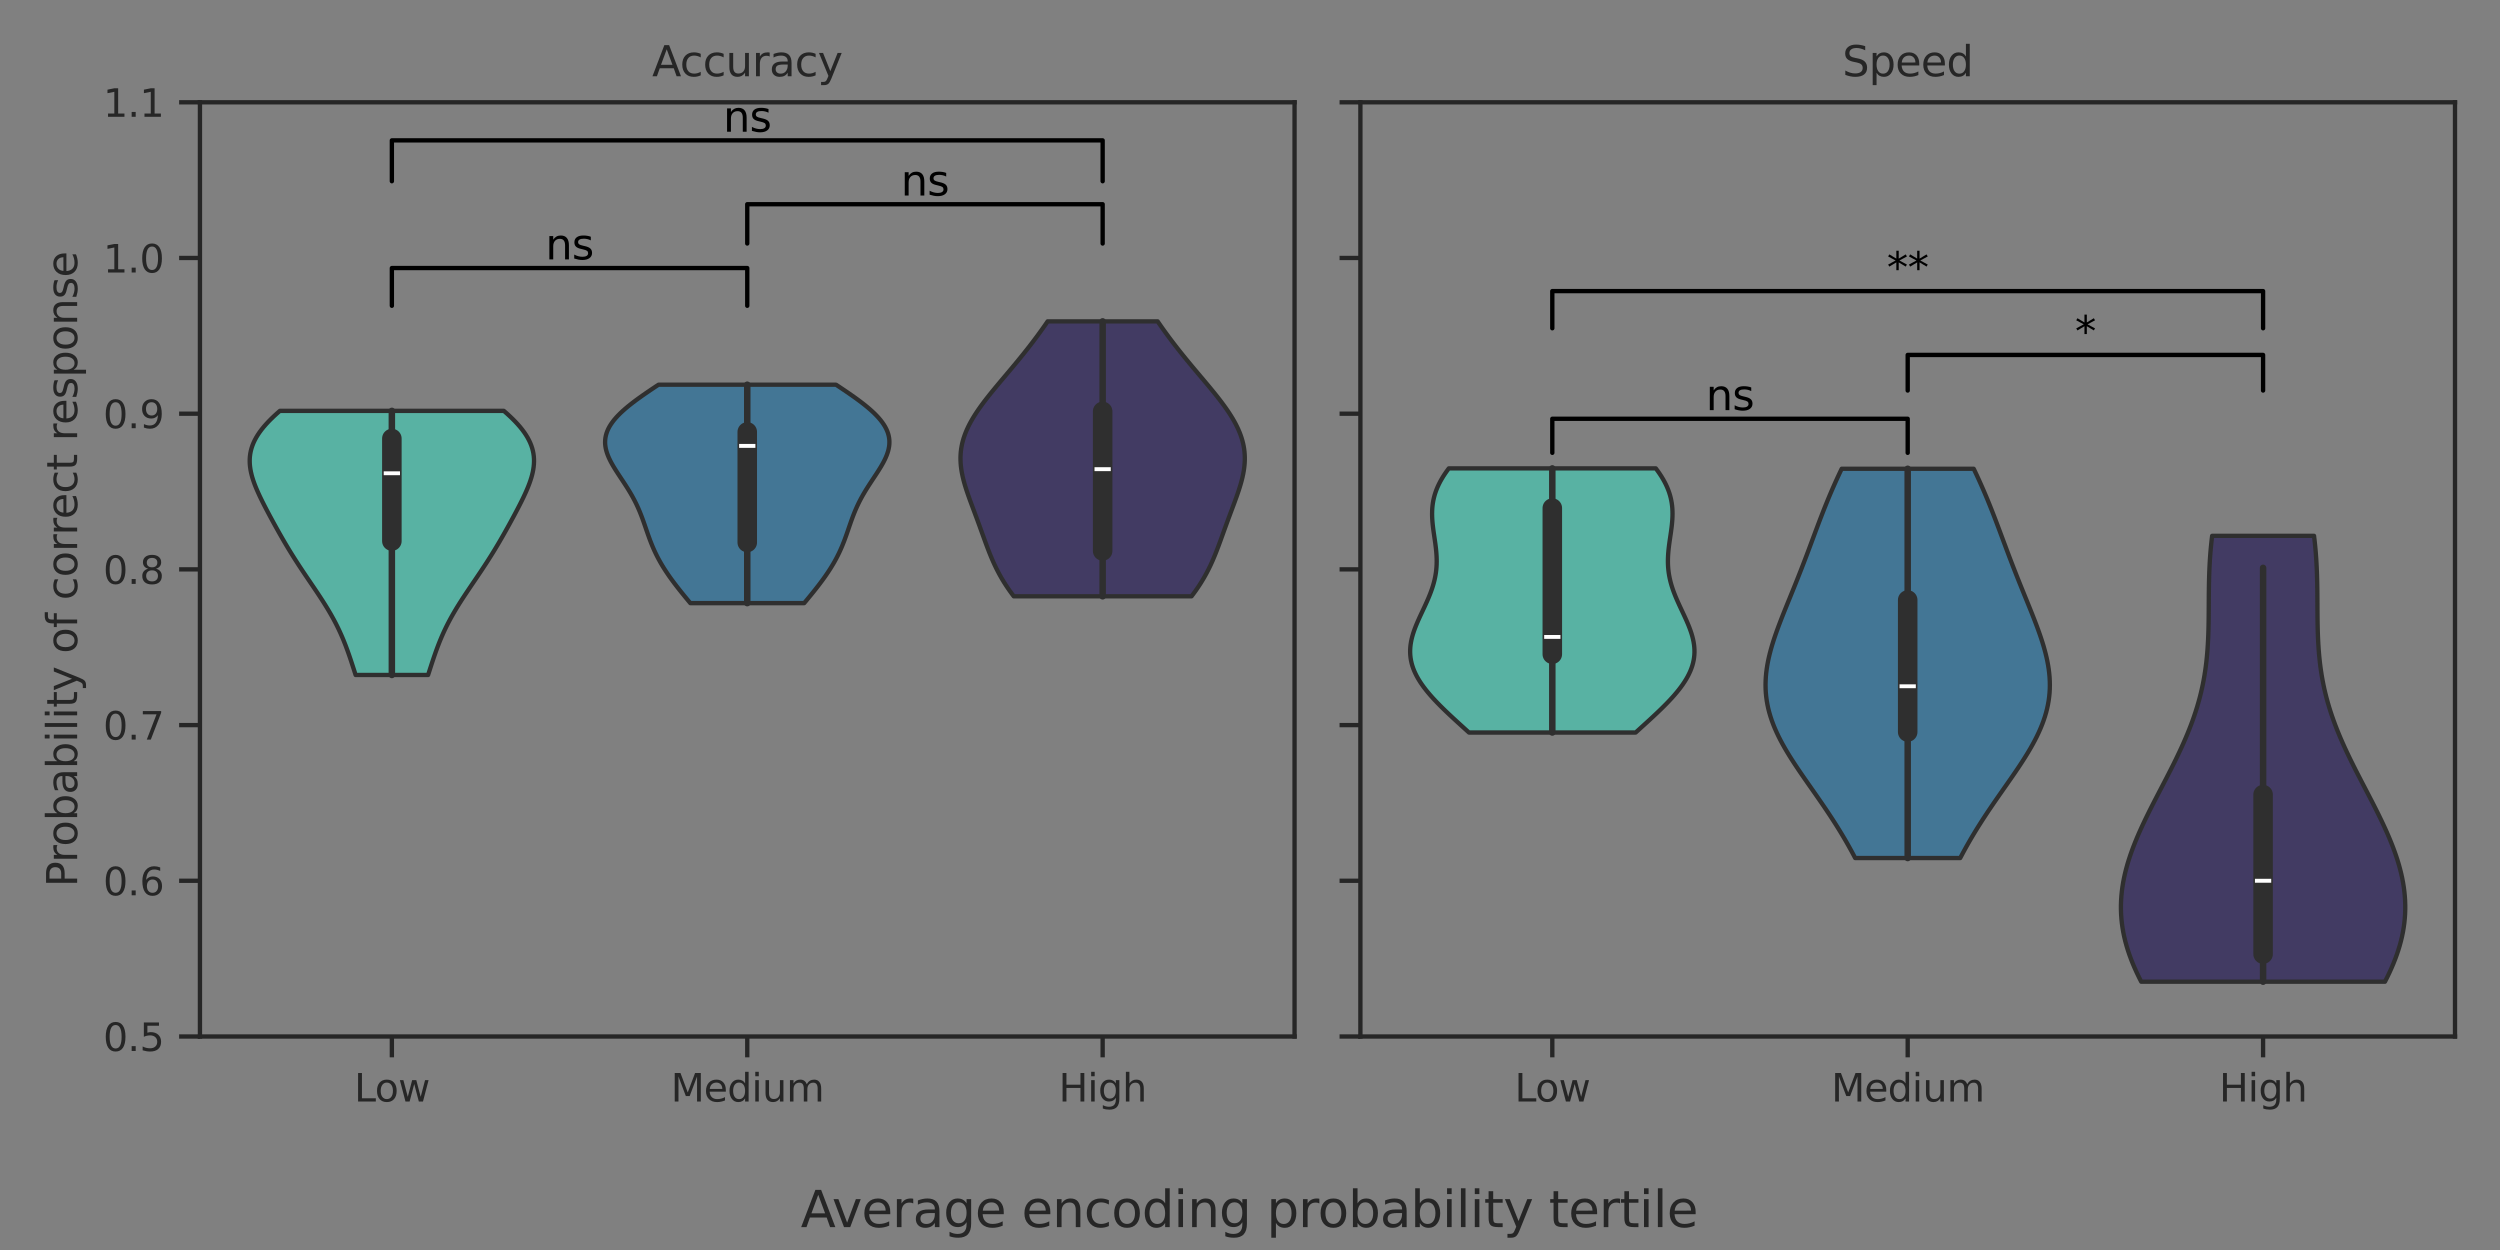 <?xml version="1.0" encoding="utf-8" standalone="no"?>
<!DOCTYPE svg PUBLIC "-//W3C//DTD SVG 1.1//EN"
  "http://www.w3.org/Graphics/SVG/1.1/DTD/svg11.dtd">
<svg xmlns:xlink="http://www.w3.org/1999/xlink" width="576pt" height="288pt" viewBox="0 0 576 288" xmlns="http://www.w3.org/2000/svg" version="1.1">
 <rect x="0" y="0" width="576" height="288" fill="#808080" stroke="none"/>
 <defs>
  <style type="text/css">*{stroke-linejoin: round; stroke-linecap: butt}</style>
 </defs>
 <g id="figure_1">
  <g id="patch_1">
   <path d="M 0 288 
L 576 288 
L 576 0 
L 0 0 
L 0 288 
z
" style="fill: none"/>
  </g>
  <g id="axes_1">
   <g id="patch_2">
    <path d="M 46.068 238.804 
L 298.266 238.804 
L 298.266 23.568 
L 46.068 23.568 
L 46.068 238.804 
z
" style="fill: none"/>
   </g>
   <g id="matplotlib.axis_1">
    <g id="xtick_1">
     <g id="line2d_1">
      <defs>
       <path id="medde694d29" d="M 0 0 
L 0 4.8 
" style="stroke: #262626"/>
      </defs>
      <g>
       <use xlink:href="#medde694d29" x="90.285" y="238.804" style="fill: #262626; stroke: #262626"/>
      </g>
     </g>
     <g id="text_1">
      <!-- Low -->
      <g style="fill: #262626" transform="translate(81.619 253.791) scale(0.088 -0.088)">
       <defs>
        <path id="DejaVuSans-4c" d="M 628 4666 
L 1259 4666 
L 1259 531 
L 3531 531 
L 3531 0 
L 628 0 
L 628 4666 
z
" transform="scale(0.016)"/>
        <path id="DejaVuSans-6f" d="M 1959 3097 
Q 1497 3097 1228 2736 
Q 959 2375 959 1747 
Q 959 1119 1226 758 
Q 1494 397 1959 397 
Q 2419 397 2687 759 
Q 2956 1122 2956 1747 
Q 2956 2369 2687 2733 
Q 2419 3097 1959 3097 
z
M 1959 3584 
Q 2709 3584 3137 3096 
Q 3566 2609 3566 1747 
Q 3566 888 3137 398 
Q 2709 -91 1959 -91 
Q 1206 -91 779 398 
Q 353 888 353 1747 
Q 353 2609 779 3096 
Q 1206 3584 1959 3584 
z
" transform="scale(0.016)"/>
        <path id="DejaVuSans-77" d="M 269 3500 
L 844 3500 
L 1563 769 
L 2278 3500 
L 2956 3500 
L 3675 769 
L 4391 3500 
L 4966 3500 
L 4050 0 
L 3372 0 
L 2619 2869 
L 1863 0 
L 1184 0 
L 269 3500 
z
" transform="scale(0.016)"/>
       </defs>
       <use xlink:href="#DejaVuSans-4c"/>
       <use xlink:href="#DejaVuSans-6f" x="53.963"/>
       <use xlink:href="#DejaVuSans-77" x="115.145"/>
      </g>
     </g>
    </g>
    <g id="xtick_2">
     <g id="line2d_2">
      <g>
       <use xlink:href="#medde694d29" x="172.167" y="238.804" style="fill: #262626; stroke: #262626"/>
      </g>
     </g>
     <g id="text_2">
      <!-- Medium -->
      <g style="fill: #262626" transform="translate(154.573 253.791) scale(0.088 -0.088)">
       <defs>
        <path id="DejaVuSans-4d" d="M 628 4666 
L 1569 4666 
L 2759 1491 
L 3956 4666 
L 4897 4666 
L 4897 0 
L 4281 0 
L 4281 4097 
L 3078 897 
L 2444 897 
L 1241 4097 
L 1241 0 
L 628 0 
L 628 4666 
z
" transform="scale(0.016)"/>
        <path id="DejaVuSans-65" d="M 3597 1894 
L 3597 1613 
L 953 1613 
Q 991 1019 1311 708 
Q 1631 397 2203 397 
Q 2534 397 2845 478 
Q 3156 559 3463 722 
L 3463 178 
Q 3153 47 2828 -22 
Q 2503 -91 2169 -91 
Q 1331 -91 842 396 
Q 353 884 353 1716 
Q 353 2575 817 3079 
Q 1281 3584 2069 3584 
Q 2775 3584 3186 3129 
Q 3597 2675 3597 1894 
z
M 3022 2063 
Q 3016 2534 2758 2815 
Q 2500 3097 2075 3097 
Q 1594 3097 1305 2825 
Q 1016 2553 972 2059 
L 3022 2063 
z
" transform="scale(0.016)"/>
        <path id="DejaVuSans-64" d="M 2906 2969 
L 2906 4863 
L 3481 4863 
L 3481 0 
L 2906 0 
L 2906 525 
Q 2725 213 2448 61 
Q 2172 -91 1784 -91 
Q 1150 -91 751 415 
Q 353 922 353 1747 
Q 353 2572 751 3078 
Q 1150 3584 1784 3584 
Q 2172 3584 2448 3432 
Q 2725 3281 2906 2969 
z
M 947 1747 
Q 947 1113 1208 752 
Q 1469 391 1925 391 
Q 2381 391 2643 752 
Q 2906 1113 2906 1747 
Q 2906 2381 2643 2742 
Q 2381 3103 1925 3103 
Q 1469 3103 1208 2742 
Q 947 2381 947 1747 
z
" transform="scale(0.016)"/>
        <path id="DejaVuSans-69" d="M 603 3500 
L 1178 3500 
L 1178 0 
L 603 0 
L 603 3500 
z
M 603 4863 
L 1178 4863 
L 1178 4134 
L 603 4134 
L 603 4863 
z
" transform="scale(0.016)"/>
        <path id="DejaVuSans-75" d="M 544 1381 
L 544 3500 
L 1119 3500 
L 1119 1403 
Q 1119 906 1312 657 
Q 1506 409 1894 409 
Q 2359 409 2629 706 
Q 2900 1003 2900 1516 
L 2900 3500 
L 3475 3500 
L 3475 0 
L 2900 0 
L 2900 538 
Q 2691 219 2414 64 
Q 2138 -91 1772 -91 
Q 1169 -91 856 284 
Q 544 659 544 1381 
z
M 1991 3584 
L 1991 3584 
z
" transform="scale(0.016)"/>
        <path id="DejaVuSans-6d" d="M 3328 2828 
Q 3544 3216 3844 3400 
Q 4144 3584 4550 3584 
Q 5097 3584 5394 3201 
Q 5691 2819 5691 2113 
L 5691 0 
L 5113 0 
L 5113 2094 
Q 5113 2597 4934 2840 
Q 4756 3084 4391 3084 
Q 3944 3084 3684 2787 
Q 3425 2491 3425 1978 
L 3425 0 
L 2847 0 
L 2847 2094 
Q 2847 2600 2669 2842 
Q 2491 3084 2119 3084 
Q 1678 3084 1418 2786 
Q 1159 2488 1159 1978 
L 1159 0 
L 581 0 
L 581 3500 
L 1159 3500 
L 1159 2956 
Q 1356 3278 1631 3431 
Q 1906 3584 2284 3584 
Q 2666 3584 2933 3390 
Q 3200 3197 3328 2828 
z
" transform="scale(0.016)"/>
       </defs>
       <use xlink:href="#DejaVuSans-4d"/>
       <use xlink:href="#DejaVuSans-65" x="86.279"/>
       <use xlink:href="#DejaVuSans-64" x="147.803"/>
       <use xlink:href="#DejaVuSans-69" x="211.279"/>
       <use xlink:href="#DejaVuSans-75" x="239.062"/>
       <use xlink:href="#DejaVuSans-6d" x="302.441"/>
      </g>
     </g>
    </g>
    <g id="xtick_3">
     <g id="line2d_3">
      <g>
       <use xlink:href="#medde694d29" x="254.049" y="238.804" style="fill: #262626; stroke: #262626"/>
      </g>
     </g>
     <g id="text_3">
      <!-- High -->
      <g style="fill: #262626" transform="translate(243.936 253.791) scale(0.088 -0.088)">
       <defs>
        <path id="DejaVuSans-48" d="M 628 4666 
L 1259 4666 
L 1259 2753 
L 3553 2753 
L 3553 4666 
L 4184 4666 
L 4184 0 
L 3553 0 
L 3553 2222 
L 1259 2222 
L 1259 0 
L 628 0 
L 628 4666 
z
" transform="scale(0.016)"/>
        <path id="DejaVuSans-67" d="M 2906 1791 
Q 2906 2416 2648 2759 
Q 2391 3103 1925 3103 
Q 1463 3103 1205 2759 
Q 947 2416 947 1791 
Q 947 1169 1205 825 
Q 1463 481 1925 481 
Q 2391 481 2648 825 
Q 2906 1169 2906 1791 
z
M 3481 434 
Q 3481 -459 3084 -895 
Q 2688 -1331 1869 -1331 
Q 1566 -1331 1297 -1286 
Q 1028 -1241 775 -1147 
L 775 -588 
Q 1028 -725 1275 -790 
Q 1522 -856 1778 -856 
Q 2344 -856 2625 -561 
Q 2906 -266 2906 331 
L 2906 616 
Q 2728 306 2450 153 
Q 2172 0 1784 0 
Q 1141 0 747 490 
Q 353 981 353 1791 
Q 353 2603 747 3093 
Q 1141 3584 1784 3584 
Q 2172 3584 2450 3431 
Q 2728 3278 2906 2969 
L 2906 3500 
L 3481 3500 
L 3481 434 
z
" transform="scale(0.016)"/>
        <path id="DejaVuSans-68" d="M 3513 2113 
L 3513 0 
L 2938 0 
L 2938 2094 
Q 2938 2591 2744 2837 
Q 2550 3084 2163 3084 
Q 1697 3084 1428 2787 
Q 1159 2491 1159 1978 
L 1159 0 
L 581 0 
L 581 4863 
L 1159 4863 
L 1159 2956 
Q 1366 3272 1645 3428 
Q 1925 3584 2291 3584 
Q 2894 3584 3203 3211 
Q 3513 2838 3513 2113 
z
" transform="scale(0.016)"/>
       </defs>
       <use xlink:href="#DejaVuSans-48"/>
       <use xlink:href="#DejaVuSans-69" x="75.195"/>
       <use xlink:href="#DejaVuSans-67" x="102.979"/>
       <use xlink:href="#DejaVuSans-68" x="166.455"/>
      </g>
     </g>
    </g>
   </g>
   <g id="matplotlib.axis_2">
    <g id="ytick_1">
     <g id="line2d_4">
      <defs>
       <path id="m922ede3d09" d="M 0 0 
L -4.8 0 
" style="stroke: #262626"/>
      </defs>
      <g>
       <use xlink:href="#m922ede3d09" x="46.068" y="238.804" style="fill: #262626; stroke: #262626"/>
      </g>
     </g>
     <g id="text_4">
      <!-- 0.5 -->
      <g style="fill: #262626" transform="translate(23.773 242.147) scale(0.088 -0.088)">
       <defs>
        <path id="DejaVuSans-30" d="M 2034 4250 
Q 1547 4250 1301 3770 
Q 1056 3291 1056 2328 
Q 1056 1369 1301 889 
Q 1547 409 2034 409 
Q 2525 409 2770 889 
Q 3016 1369 3016 2328 
Q 3016 3291 2770 3770 
Q 2525 4250 2034 4250 
z
M 2034 4750 
Q 2819 4750 3233 4129 
Q 3647 3509 3647 2328 
Q 3647 1150 3233 529 
Q 2819 -91 2034 -91 
Q 1250 -91 836 529 
Q 422 1150 422 2328 
Q 422 3509 836 4129 
Q 1250 4750 2034 4750 
z
" transform="scale(0.016)"/>
        <path id="DejaVuSans-2e" d="M 684 794 
L 1344 794 
L 1344 0 
L 684 0 
L 684 794 
z
" transform="scale(0.016)"/>
        <path id="DejaVuSans-35" d="M 691 4666 
L 3169 4666 
L 3169 4134 
L 1269 4134 
L 1269 2991 
Q 1406 3038 1543 3061 
Q 1681 3084 1819 3084 
Q 2600 3084 3056 2656 
Q 3513 2228 3513 1497 
Q 3513 744 3044 326 
Q 2575 -91 1722 -91 
Q 1428 -91 1123 -41 
Q 819 9 494 109 
L 494 744 
Q 775 591 1075 516 
Q 1375 441 1709 441 
Q 2250 441 2565 725 
Q 2881 1009 2881 1497 
Q 2881 1984 2565 2268 
Q 2250 2553 1709 2553 
Q 1456 2553 1204 2497 
Q 953 2441 691 2322 
L 691 4666 
z
" transform="scale(0.016)"/>
       </defs>
       <use xlink:href="#DejaVuSans-30"/>
       <use xlink:href="#DejaVuSans-2e" x="63.623"/>
       <use xlink:href="#DejaVuSans-35" x="95.41"/>
      </g>
     </g>
    </g>
    <g id="ytick_2">
     <g id="line2d_5">
      <g>
       <use xlink:href="#m922ede3d09" x="46.068" y="202.931" style="fill: #262626; stroke: #262626"/>
      </g>
     </g>
     <g id="text_5">
      <!-- 0.6 -->
      <g style="fill: #262626" transform="translate(23.773 206.275) scale(0.088 -0.088)">
       <defs>
        <path id="DejaVuSans-36" d="M 2113 2584 
Q 1688 2584 1439 2293 
Q 1191 2003 1191 1497 
Q 1191 994 1439 701 
Q 1688 409 2113 409 
Q 2538 409 2786 701 
Q 3034 994 3034 1497 
Q 3034 2003 2786 2293 
Q 2538 2584 2113 2584 
z
M 3366 4563 
L 3366 3988 
Q 3128 4100 2886 4159 
Q 2644 4219 2406 4219 
Q 1781 4219 1451 3797 
Q 1122 3375 1075 2522 
Q 1259 2794 1537 2939 
Q 1816 3084 2150 3084 
Q 2853 3084 3261 2657 
Q 3669 2231 3669 1497 
Q 3669 778 3244 343 
Q 2819 -91 2113 -91 
Q 1303 -91 875 529 
Q 447 1150 447 2328 
Q 447 3434 972 4092 
Q 1497 4750 2381 4750 
Q 2619 4750 2861 4703 
Q 3103 4656 3366 4563 
z
" transform="scale(0.016)"/>
       </defs>
       <use xlink:href="#DejaVuSans-30"/>
       <use xlink:href="#DejaVuSans-2e" x="63.623"/>
       <use xlink:href="#DejaVuSans-36" x="95.41"/>
      </g>
     </g>
    </g>
    <g id="ytick_3">
     <g id="line2d_6">
      <g>
       <use xlink:href="#m922ede3d09" x="46.068" y="167.059" style="fill: #262626; stroke: #262626"/>
      </g>
     </g>
     <g id="text_6">
      <!-- 0.7 -->
      <g style="fill: #262626" transform="translate(23.773 170.402) scale(0.088 -0.088)">
       <defs>
        <path id="DejaVuSans-37" d="M 525 4666 
L 3525 4666 
L 3525 4397 
L 1831 0 
L 1172 0 
L 2766 4134 
L 525 4134 
L 525 4666 
z
" transform="scale(0.016)"/>
       </defs>
       <use xlink:href="#DejaVuSans-30"/>
       <use xlink:href="#DejaVuSans-2e" x="63.623"/>
       <use xlink:href="#DejaVuSans-37" x="95.41"/>
      </g>
     </g>
    </g>
    <g id="ytick_4">
     <g id="line2d_7">
      <g>
       <use xlink:href="#m922ede3d09" x="46.068" y="131.186" style="fill: #262626; stroke: #262626"/>
      </g>
     </g>
     <g id="text_7">
      <!-- 0.8 -->
      <g style="fill: #262626" transform="translate(23.773 134.529) scale(0.088 -0.088)">
       <defs>
        <path id="DejaVuSans-38" d="M 2034 2216 
Q 1584 2216 1326 1975 
Q 1069 1734 1069 1313 
Q 1069 891 1326 650 
Q 1584 409 2034 409 
Q 2484 409 2743 651 
Q 3003 894 3003 1313 
Q 3003 1734 2745 1975 
Q 2488 2216 2034 2216 
z
M 1403 2484 
Q 997 2584 770 2862 
Q 544 3141 544 3541 
Q 544 4100 942 4425 
Q 1341 4750 2034 4750 
Q 2731 4750 3128 4425 
Q 3525 4100 3525 3541 
Q 3525 3141 3298 2862 
Q 3072 2584 2669 2484 
Q 3125 2378 3379 2068 
Q 3634 1759 3634 1313 
Q 3634 634 3220 271 
Q 2806 -91 2034 -91 
Q 1263 -91 848 271 
Q 434 634 434 1313 
Q 434 1759 690 2068 
Q 947 2378 1403 2484 
z
M 1172 3481 
Q 1172 3119 1398 2916 
Q 1625 2713 2034 2713 
Q 2441 2713 2670 2916 
Q 2900 3119 2900 3481 
Q 2900 3844 2670 4047 
Q 2441 4250 2034 4250 
Q 1625 4250 1398 4047 
Q 1172 3844 1172 3481 
z
" transform="scale(0.016)"/>
       </defs>
       <use xlink:href="#DejaVuSans-30"/>
       <use xlink:href="#DejaVuSans-2e" x="63.623"/>
       <use xlink:href="#DejaVuSans-38" x="95.41"/>
      </g>
     </g>
    </g>
    <g id="ytick_5">
     <g id="line2d_8">
      <g>
       <use xlink:href="#m922ede3d09" x="46.068" y="95.313" style="fill: #262626; stroke: #262626"/>
      </g>
     </g>
     <g id="text_8">
      <!-- 0.9 -->
      <g style="fill: #262626" transform="translate(23.773 98.657) scale(0.088 -0.088)">
       <defs>
        <path id="DejaVuSans-39" d="M 703 97 
L 703 672 
Q 941 559 1184 500 
Q 1428 441 1663 441 
Q 2288 441 2617 861 
Q 2947 1281 2994 2138 
Q 2813 1869 2534 1725 
Q 2256 1581 1919 1581 
Q 1219 1581 811 2004 
Q 403 2428 403 3163 
Q 403 3881 828 4315 
Q 1253 4750 1959 4750 
Q 2769 4750 3195 4129 
Q 3622 3509 3622 2328 
Q 3622 1225 3098 567 
Q 2575 -91 1691 -91 
Q 1453 -91 1209 -44 
Q 966 3 703 97 
z
M 1959 2075 
Q 2384 2075 2632 2365 
Q 2881 2656 2881 3163 
Q 2881 3666 2632 3958 
Q 2384 4250 1959 4250 
Q 1534 4250 1286 3958 
Q 1038 3666 1038 3163 
Q 1038 2656 1286 2365 
Q 1534 2075 1959 2075 
z
" transform="scale(0.016)"/>
       </defs>
       <use xlink:href="#DejaVuSans-30"/>
       <use xlink:href="#DejaVuSans-2e" x="63.623"/>
       <use xlink:href="#DejaVuSans-39" x="95.41"/>
      </g>
     </g>
    </g>
    <g id="ytick_6">
     <g id="line2d_9">
      <g>
       <use xlink:href="#m922ede3d09" x="46.068" y="59.441" style="fill: #262626; stroke: #262626"/>
      </g>
     </g>
     <g id="text_9">
      <!-- 1.0 -->
      <g style="fill: #262626" transform="translate(23.773 62.784) scale(0.088 -0.088)">
       <defs>
        <path id="DejaVuSans-31" d="M 794 531 
L 1825 531 
L 1825 4091 
L 703 3866 
L 703 4441 
L 1819 4666 
L 2450 4666 
L 2450 531 
L 3481 531 
L 3481 0 
L 794 0 
L 794 531 
z
" transform="scale(0.016)"/>
       </defs>
       <use xlink:href="#DejaVuSans-31"/>
       <use xlink:href="#DejaVuSans-2e" x="63.623"/>
       <use xlink:href="#DejaVuSans-30" x="95.41"/>
      </g>
     </g>
    </g>
    <g id="ytick_7">
     <g id="line2d_10">
      <g>
       <use xlink:href="#m922ede3d09" x="46.068" y="23.568" style="fill: #262626; stroke: #262626"/>
      </g>
     </g>
     <g id="text_10">
      <!-- 1.1 -->
      <g style="fill: #262626" transform="translate(23.773 26.911) scale(0.088 -0.088)">
       <use xlink:href="#DejaVuSans-31"/>
       <use xlink:href="#DejaVuSans-2e" x="63.623"/>
       <use xlink:href="#DejaVuSans-31" x="95.41"/>
      </g>
     </g>
    </g>
    <g id="text_11">
     <!-- Probability of correct response -->
     <g style="fill: #262626" transform="translate(17.777 204.366) rotate(-90) scale(0.096 -0.096)">
      <defs>
       <path id="DejaVuSans-50" d="M 1259 4147 
L 1259 2394 
L 2053 2394 
Q 2494 2394 2734 2622 
Q 2975 2850 2975 3272 
Q 2975 3691 2734 3919 
Q 2494 4147 2053 4147 
L 1259 4147 
z
M 628 4666 
L 2053 4666 
Q 2838 4666 3239 4311 
Q 3641 3956 3641 3272 
Q 3641 2581 3239 2228 
Q 2838 1875 2053 1875 
L 1259 1875 
L 1259 0 
L 628 0 
L 628 4666 
z
" transform="scale(0.016)"/>
       <path id="DejaVuSans-72" d="M 2631 2963 
Q 2534 3019 2420 3045 
Q 2306 3072 2169 3072 
Q 1681 3072 1420 2755 
Q 1159 2438 1159 1844 
L 1159 0 
L 581 0 
L 581 3500 
L 1159 3500 
L 1159 2956 
Q 1341 3275 1631 3429 
Q 1922 3584 2338 3584 
Q 2397 3584 2469 3576 
Q 2541 3569 2628 3553 
L 2631 2963 
z
" transform="scale(0.016)"/>
       <path id="DejaVuSans-62" d="M 3116 1747 
Q 3116 2381 2855 2742 
Q 2594 3103 2138 3103 
Q 1681 3103 1420 2742 
Q 1159 2381 1159 1747 
Q 1159 1113 1420 752 
Q 1681 391 2138 391 
Q 2594 391 2855 752 
Q 3116 1113 3116 1747 
z
M 1159 2969 
Q 1341 3281 1617 3432 
Q 1894 3584 2278 3584 
Q 2916 3584 3314 3078 
Q 3713 2572 3713 1747 
Q 3713 922 3314 415 
Q 2916 -91 2278 -91 
Q 1894 -91 1617 61 
Q 1341 213 1159 525 
L 1159 0 
L 581 0 
L 581 4863 
L 1159 4863 
L 1159 2969 
z
" transform="scale(0.016)"/>
       <path id="DejaVuSans-61" d="M 2194 1759 
Q 1497 1759 1228 1600 
Q 959 1441 959 1056 
Q 959 750 1161 570 
Q 1363 391 1709 391 
Q 2188 391 2477 730 
Q 2766 1069 2766 1631 
L 2766 1759 
L 2194 1759 
z
M 3341 1997 
L 3341 0 
L 2766 0 
L 2766 531 
Q 2569 213 2275 61 
Q 1981 -91 1556 -91 
Q 1019 -91 701 211 
Q 384 513 384 1019 
Q 384 1609 779 1909 
Q 1175 2209 1959 2209 
L 2766 2209 
L 2766 2266 
Q 2766 2663 2505 2880 
Q 2244 3097 1772 3097 
Q 1472 3097 1187 3025 
Q 903 2953 641 2809 
L 641 3341 
Q 956 3463 1253 3523 
Q 1550 3584 1831 3584 
Q 2591 3584 2966 3190 
Q 3341 2797 3341 1997 
z
" transform="scale(0.016)"/>
       <path id="DejaVuSans-6c" d="M 603 4863 
L 1178 4863 
L 1178 0 
L 603 0 
L 603 4863 
z
" transform="scale(0.016)"/>
       <path id="DejaVuSans-74" d="M 1172 4494 
L 1172 3500 
L 2356 3500 
L 2356 3053 
L 1172 3053 
L 1172 1153 
Q 1172 725 1289 603 
Q 1406 481 1766 481 
L 2356 481 
L 2356 0 
L 1766 0 
Q 1100 0 847 248 
Q 594 497 594 1153 
L 594 3053 
L 172 3053 
L 172 3500 
L 594 3500 
L 594 4494 
L 1172 4494 
z
" transform="scale(0.016)"/>
       <path id="DejaVuSans-79" d="M 2059 -325 
Q 1816 -950 1584 -1140 
Q 1353 -1331 966 -1331 
L 506 -1331 
L 506 -850 
L 844 -850 
Q 1081 -850 1212 -737 
Q 1344 -625 1503 -206 
L 1606 56 
L 191 3500 
L 800 3500 
L 1894 763 
L 2988 3500 
L 3597 3500 
L 2059 -325 
z
" transform="scale(0.016)"/>
       <path id="DejaVuSans-20" transform="scale(0.016)"/>
       <path id="DejaVuSans-66" d="M 2375 4863 
L 2375 4384 
L 1825 4384 
Q 1516 4384 1395 4259 
Q 1275 4134 1275 3809 
L 1275 3500 
L 2222 3500 
L 2222 3053 
L 1275 3053 
L 1275 0 
L 697 0 
L 697 3053 
L 147 3053 
L 147 3500 
L 697 3500 
L 697 3744 
Q 697 4328 969 4595 
Q 1241 4863 1831 4863 
L 2375 4863 
z
" transform="scale(0.016)"/>
       <path id="DejaVuSans-63" d="M 3122 3366 
L 3122 2828 
Q 2878 2963 2633 3030 
Q 2388 3097 2138 3097 
Q 1578 3097 1268 2742 
Q 959 2388 959 1747 
Q 959 1106 1268 751 
Q 1578 397 2138 397 
Q 2388 397 2633 464 
Q 2878 531 3122 666 
L 3122 134 
Q 2881 22 2623 -34 
Q 2366 -91 2075 -91 
Q 1284 -91 818 406 
Q 353 903 353 1747 
Q 353 2603 823 3093 
Q 1294 3584 2113 3584 
Q 2378 3584 2631 3529 
Q 2884 3475 3122 3366 
z
" transform="scale(0.016)"/>
       <path id="DejaVuSans-73" d="M 2834 3397 
L 2834 2853 
Q 2591 2978 2328 3040 
Q 2066 3103 1784 3103 
Q 1356 3103 1142 2972 
Q 928 2841 928 2578 
Q 928 2378 1081 2264 
Q 1234 2150 1697 2047 
L 1894 2003 
Q 2506 1872 2764 1633 
Q 3022 1394 3022 966 
Q 3022 478 2636 193 
Q 2250 -91 1575 -91 
Q 1294 -91 989 -36 
Q 684 19 347 128 
L 347 722 
Q 666 556 975 473 
Q 1284 391 1588 391 
Q 1994 391 2212 530 
Q 2431 669 2431 922 
Q 2431 1156 2273 1281 
Q 2116 1406 1581 1522 
L 1381 1569 
Q 847 1681 609 1914 
Q 372 2147 372 2553 
Q 372 3047 722 3315 
Q 1072 3584 1716 3584 
Q 2034 3584 2315 3537 
Q 2597 3491 2834 3397 
z
" transform="scale(0.016)"/>
       <path id="DejaVuSans-70" d="M 1159 525 
L 1159 -1331 
L 581 -1331 
L 581 3500 
L 1159 3500 
L 1159 2969 
Q 1341 3281 1617 3432 
Q 1894 3584 2278 3584 
Q 2916 3584 3314 3078 
Q 3713 2572 3713 1747 
Q 3713 922 3314 415 
Q 2916 -91 2278 -91 
Q 1894 -91 1617 61 
Q 1341 213 1159 525 
z
M 3116 1747 
Q 3116 2381 2855 2742 
Q 2594 3103 2138 3103 
Q 1681 3103 1420 2742 
Q 1159 2381 1159 1747 
Q 1159 1113 1420 752 
Q 1681 391 2138 391 
Q 2594 391 2855 752 
Q 3116 1113 3116 1747 
z
" transform="scale(0.016)"/>
       <path id="DejaVuSans-6e" d="M 3513 2113 
L 3513 0 
L 2938 0 
L 2938 2094 
Q 2938 2591 2744 2837 
Q 2550 3084 2163 3084 
Q 1697 3084 1428 2787 
Q 1159 2491 1159 1978 
L 1159 0 
L 581 0 
L 581 3500 
L 1159 3500 
L 1159 2956 
Q 1366 3272 1645 3428 
Q 1925 3584 2291 3584 
Q 2894 3584 3203 3211 
Q 3513 2838 3513 2113 
z
" transform="scale(0.016)"/>
      </defs>
      <use xlink:href="#DejaVuSans-50"/>
      <use xlink:href="#DejaVuSans-72" x="58.553"/>
      <use xlink:href="#DejaVuSans-6f" x="97.416"/>
      <use xlink:href="#DejaVuSans-62" x="158.598"/>
      <use xlink:href="#DejaVuSans-61" x="222.074"/>
      <use xlink:href="#DejaVuSans-62" x="283.354"/>
      <use xlink:href="#DejaVuSans-69" x="346.83"/>
      <use xlink:href="#DejaVuSans-6c" x="374.613"/>
      <use xlink:href="#DejaVuSans-69" x="402.396"/>
      <use xlink:href="#DejaVuSans-74" x="430.18"/>
      <use xlink:href="#DejaVuSans-79" x="469.389"/>
      <use xlink:href="#DejaVuSans-20" x="528.568"/>
      <use xlink:href="#DejaVuSans-6f" x="560.355"/>
      <use xlink:href="#DejaVuSans-66" x="621.537"/>
      <use xlink:href="#DejaVuSans-20" x="656.742"/>
      <use xlink:href="#DejaVuSans-63" x="688.529"/>
      <use xlink:href="#DejaVuSans-6f" x="743.51"/>
      <use xlink:href="#DejaVuSans-72" x="804.691"/>
      <use xlink:href="#DejaVuSans-72" x="844.055"/>
      <use xlink:href="#DejaVuSans-65" x="882.918"/>
      <use xlink:href="#DejaVuSans-63" x="944.441"/>
      <use xlink:href="#DejaVuSans-74" x="999.422"/>
      <use xlink:href="#DejaVuSans-20" x="1038.631"/>
      <use xlink:href="#DejaVuSans-72" x="1070.418"/>
      <use xlink:href="#DejaVuSans-65" x="1109.281"/>
      <use xlink:href="#DejaVuSans-73" x="1170.805"/>
      <use xlink:href="#DejaVuSans-70" x="1222.904"/>
      <use xlink:href="#DejaVuSans-6f" x="1286.381"/>
      <use xlink:href="#DejaVuSans-6e" x="1347.562"/>
      <use xlink:href="#DejaVuSans-73" x="1410.941"/>
      <use xlink:href="#DejaVuSans-65" x="1463.041"/>
     </g>
    </g>
   </g>
   <g id="PolyCollection_1">
    <defs>
     <path id="mfe5cdf7b85" d="M 98.633 -132.488 
L 81.936 -132.488 
L 81.738 -133.102 
L 81.541 -133.717 
L 81.342 -134.331 
L 81.142 -134.946 
L 80.94 -135.561 
L 80.735 -136.175 
L 80.526 -136.79 
L 80.313 -137.405 
L 80.094 -138.019 
L 79.869 -138.634 
L 79.638 -139.248 
L 79.398 -139.863 
L 79.151 -140.478 
L 78.894 -141.092 
L 78.628 -141.707 
L 78.353 -142.322 
L 78.067 -142.936 
L 77.77 -143.551 
L 77.463 -144.165 
L 77.145 -144.78 
L 76.816 -145.395 
L 76.477 -146.009 
L 76.128 -146.624 
L 75.768 -147.239 
L 75.4 -147.853 
L 75.023 -148.468 
L 74.638 -149.082 
L 74.246 -149.697 
L 73.848 -150.312 
L 73.444 -150.926 
L 73.035 -151.541 
L 72.623 -152.156 
L 72.209 -152.77 
L 71.792 -153.385 
L 71.375 -153.999 
L 70.959 -154.614 
L 70.543 -155.229 
L 70.129 -155.843 
L 69.717 -156.458 
L 69.309 -157.073 
L 68.905 -157.687 
L 68.505 -158.302 
L 68.109 -158.916 
L 67.718 -159.531 
L 67.332 -160.146 
L 66.951 -160.76 
L 66.575 -161.375 
L 66.204 -161.99 
L 65.838 -162.604 
L 65.476 -163.219 
L 65.119 -163.833 
L 64.765 -164.448 
L 64.415 -165.063 
L 64.069 -165.677 
L 63.725 -166.292 
L 63.384 -166.907 
L 63.046 -167.521 
L 62.711 -168.136 
L 62.378 -168.75 
L 62.047 -169.365 
L 61.72 -169.98 
L 61.396 -170.594 
L 61.076 -171.209 
L 60.761 -171.824 
L 60.451 -172.438 
L 60.148 -173.053 
L 59.853 -173.668 
L 59.568 -174.282 
L 59.293 -174.897 
L 59.03 -175.511 
L 58.782 -176.126 
L 58.55 -176.741 
L 58.337 -177.355 
L 58.143 -177.97 
L 57.973 -178.585 
L 57.827 -179.199 
L 57.707 -179.814 
L 57.617 -180.428 
L 57.558 -181.043 
L 57.532 -181.658 
L 57.54 -182.272 
L 57.585 -182.887 
L 57.668 -183.502 
L 57.79 -184.116 
L 57.953 -184.731 
L 58.157 -185.345 
L 58.403 -185.96 
L 58.692 -186.575 
L 59.023 -187.189 
L 59.396 -187.804 
L 59.811 -188.419 
L 60.266 -189.033 
L 60.762 -189.648 
L 61.297 -190.262 
L 61.868 -190.877 
L 62.475 -191.492 
L 63.115 -192.106 
L 63.786 -192.721 
L 64.486 -193.336 
L 116.083 -193.336 
L 116.083 -193.336 
L 116.783 -192.721 
L 117.454 -192.106 
L 118.094 -191.492 
L 118.701 -190.877 
L 119.272 -190.262 
L 119.807 -189.648 
L 120.303 -189.033 
L 120.758 -188.419 
L 121.173 -187.804 
L 121.546 -187.189 
L 121.877 -186.575 
L 122.166 -185.96 
L 122.412 -185.345 
L 122.616 -184.731 
L 122.779 -184.116 
L 122.901 -183.502 
L 122.984 -182.887 
L 123.029 -182.272 
L 123.038 -181.658 
L 123.011 -181.043 
L 122.952 -180.428 
L 122.862 -179.814 
L 122.742 -179.199 
L 122.596 -178.585 
L 122.426 -177.97 
L 122.232 -177.355 
L 122.019 -176.741 
L 121.787 -176.126 
L 121.539 -175.511 
L 121.276 -174.897 
L 121.001 -174.282 
L 120.716 -173.668 
L 120.421 -173.053 
L 120.118 -172.438 
L 119.808 -171.824 
L 119.493 -171.209 
L 119.173 -170.594 
L 118.849 -169.98 
L 118.522 -169.365 
L 118.191 -168.75 
L 117.858 -168.136 
L 117.523 -167.521 
L 117.185 -166.907 
L 116.844 -166.292 
L 116.5 -165.677 
L 116.154 -165.063 
L 115.804 -164.448 
L 115.45 -163.833 
L 115.093 -163.219 
L 114.731 -162.604 
L 114.365 -161.99 
L 113.994 -161.375 
L 113.618 -160.76 
L 113.237 -160.146 
L 112.851 -159.531 
L 112.46 -158.916 
L 112.065 -158.302 
L 111.664 -157.687 
L 111.26 -157.073 
L 110.852 -156.458 
L 110.44 -155.843 
L 110.026 -155.229 
L 109.61 -154.614 
L 109.194 -153.999 
L 108.777 -153.385 
L 108.36 -152.77 
L 107.946 -152.156 
L 107.534 -151.541 
L 107.125 -150.926 
L 106.721 -150.312 
L 106.323 -149.697 
L 105.931 -149.082 
L 105.546 -148.468 
L 105.169 -147.853 
L 104.801 -147.239 
L 104.442 -146.624 
L 104.092 -146.009 
L 103.753 -145.395 
L 103.424 -144.78 
L 103.106 -144.165 
L 102.799 -143.551 
L 102.503 -142.936 
L 102.216 -142.322 
L 101.941 -141.707 
L 101.675 -141.092 
L 101.418 -140.478 
L 101.171 -139.863 
L 100.931 -139.248 
L 100.7 -138.634 
L 100.475 -138.019 
L 100.256 -137.405 
L 100.043 -136.79 
L 99.834 -136.175 
L 99.629 -135.561 
L 99.427 -134.946 
L 99.227 -134.331 
L 99.028 -133.717 
L 98.831 -133.102 
L 98.633 -132.488 
z
" style="stroke: #2f2f2f"/>
    </defs>
    <g clip-path="url(#p1975925ee7)">
     <use xlink:href="#mfe5cdf7b85" x="0" y="288" style="fill: #58b2a3; stroke: #2f2f2f"/>
    </g>
   </g>
   <g id="PolyCollection_2">
    <defs>
     <path id="ma2b9127719" d="M 185.279 -149.039 
L 159.055 -149.039 
L 158.632 -149.547 
L 158.211 -150.055 
L 157.792 -150.564 
L 157.377 -151.072 
L 156.966 -151.58 
L 156.56 -152.088 
L 156.16 -152.597 
L 155.765 -153.105 
L 155.378 -153.613 
L 154.998 -154.122 
L 154.626 -154.63 
L 154.263 -155.138 
L 153.91 -155.647 
L 153.566 -156.155 
L 153.232 -156.663 
L 152.909 -157.171 
L 152.597 -157.68 
L 152.296 -158.188 
L 152.006 -158.696 
L 151.728 -159.205 
L 151.46 -159.713 
L 151.204 -160.221 
L 150.958 -160.73 
L 150.723 -161.238 
L 150.498 -161.746 
L 150.282 -162.255 
L 150.075 -162.763 
L 149.875 -163.271 
L 149.682 -163.779 
L 149.496 -164.288 
L 149.314 -164.796 
L 149.135 -165.304 
L 148.959 -165.813 
L 148.785 -166.321 
L 148.61 -166.829 
L 148.434 -167.338 
L 148.255 -167.846 
L 148.072 -168.354 
L 147.884 -168.862 
L 147.689 -169.371 
L 147.487 -169.879 
L 147.277 -170.387 
L 147.057 -170.896 
L 146.827 -171.404 
L 146.586 -171.912 
L 146.335 -172.421 
L 146.073 -172.929 
L 145.799 -173.437 
L 145.514 -173.945 
L 145.219 -174.454 
L 144.915 -174.962 
L 144.601 -175.47 
L 144.279 -175.979 
L 143.952 -176.487 
L 143.619 -176.995 
L 143.283 -177.504 
L 142.946 -178.012 
L 142.611 -178.52 
L 142.278 -179.029 
L 141.952 -179.537 
L 141.633 -180.045 
L 141.326 -180.553 
L 141.032 -181.062 
L 140.754 -181.57 
L 140.496 -182.078 
L 140.259 -182.587 
L 140.046 -183.095 
L 139.861 -183.603 
L 139.704 -184.112 
L 139.579 -184.62 
L 139.488 -185.128 
L 139.432 -185.636 
L 139.414 -186.145 
L 139.434 -186.653 
L 139.495 -187.161 
L 139.596 -187.67 
L 139.739 -188.178 
L 139.924 -188.686 
L 140.151 -189.195 
L 140.42 -189.703 
L 140.731 -190.211 
L 141.083 -190.719 
L 141.475 -191.228 
L 141.906 -191.736 
L 142.375 -192.244 
L 142.879 -192.753 
L 143.418 -193.261 
L 143.989 -193.769 
L 144.59 -194.278 
L 145.218 -194.786 
L 145.872 -195.294 
L 146.549 -195.803 
L 147.246 -196.311 
L 147.961 -196.819 
L 148.69 -197.327 
L 149.433 -197.836 
L 150.185 -198.344 
L 150.945 -198.852 
L 151.709 -199.361 
L 192.625 -199.361 
L 192.625 -199.361 
L 193.389 -198.852 
L 194.149 -198.344 
L 194.901 -197.836 
L 195.644 -197.327 
L 196.373 -196.819 
L 197.088 -196.311 
L 197.785 -195.803 
L 198.462 -195.294 
L 199.116 -194.786 
L 199.744 -194.278 
L 200.345 -193.769 
L 200.916 -193.261 
L 201.455 -192.753 
L 201.959 -192.244 
L 202.428 -191.736 
L 202.859 -191.228 
L 203.251 -190.719 
L 203.603 -190.211 
L 203.914 -189.703 
L 204.183 -189.195 
L 204.41 -188.686 
L 204.595 -188.178 
L 204.738 -187.67 
L 204.839 -187.161 
L 204.9 -186.653 
L 204.92 -186.145 
L 204.902 -185.636 
L 204.846 -185.128 
L 204.755 -184.62 
L 204.63 -184.112 
L 204.473 -183.603 
L 204.288 -183.095 
L 204.075 -182.587 
L 203.838 -182.078 
L 203.58 -181.57 
L 203.302 -181.062 
L 203.008 -180.553 
L 202.701 -180.045 
L 202.382 -179.537 
L 202.056 -179.029 
L 201.723 -178.52 
L 201.388 -178.012 
L 201.051 -177.504 
L 200.715 -176.995 
L 200.382 -176.487 
L 200.055 -175.979 
L 199.733 -175.47 
L 199.419 -174.962 
L 199.115 -174.454 
L 198.82 -173.945 
L 198.535 -173.437 
L 198.261 -172.929 
L 197.999 -172.421 
L 197.748 -171.912 
L 197.507 -171.404 
L 197.277 -170.896 
L 197.057 -170.387 
L 196.847 -169.879 
L 196.645 -169.371 
L 196.45 -168.862 
L 196.262 -168.354 
L 196.079 -167.846 
L 195.9 -167.338 
L 195.724 -166.829 
L 195.549 -166.321 
L 195.375 -165.813 
L 195.199 -165.304 
L 195.02 -164.796 
L 194.838 -164.288 
L 194.652 -163.779 
L 194.459 -163.271 
L 194.259 -162.763 
L 194.052 -162.255 
L 193.836 -161.746 
L 193.611 -161.238 
L 193.376 -160.73 
L 193.13 -160.221 
L 192.874 -159.713 
L 192.606 -159.205 
L 192.328 -158.696 
L 192.038 -158.188 
L 191.737 -157.68 
L 191.425 -157.171 
L 191.102 -156.663 
L 190.768 -156.155 
L 190.424 -155.647 
L 190.071 -155.138 
L 189.708 -154.63 
L 189.336 -154.122 
L 188.956 -153.613 
L 188.569 -153.105 
L 188.174 -152.597 
L 187.774 -152.088 
L 187.368 -151.58 
L 186.957 -151.072 
L 186.542 -150.564 
L 186.123 -150.055 
L 185.702 -149.547 
L 185.279 -149.039 
z
" style="stroke: #2f2f2f"/>
    </defs>
    <g clip-path="url(#p1975925ee7)">
     <use xlink:href="#ma2b9127719" x="0" y="288" style="fill: #437695; stroke: #2f2f2f"/>
    </g>
   </g>
   <g id="PolyCollection_3">
    <defs>
     <path id="m628aab1514" d="M 274.532 -150.614 
L 233.567 -150.614 
L 233.089 -151.254 
L 232.628 -151.894 
L 232.184 -152.533 
L 231.758 -153.173 
L 231.35 -153.813 
L 230.959 -154.453 
L 230.586 -155.093 
L 230.23 -155.733 
L 229.889 -156.373 
L 229.565 -157.012 
L 229.254 -157.652 
L 228.957 -158.292 
L 228.672 -158.932 
L 228.399 -159.572 
L 228.135 -160.212 
L 227.879 -160.852 
L 227.631 -161.491 
L 227.388 -162.131 
L 227.15 -162.771 
L 226.916 -163.411 
L 226.683 -164.051 
L 226.453 -164.691 
L 226.222 -165.331 
L 225.991 -165.97 
L 225.759 -166.61 
L 225.526 -167.25 
L 225.292 -167.89 
L 225.055 -168.53 
L 224.818 -169.17 
L 224.579 -169.81 
L 224.34 -170.449 
L 224.1 -171.089 
L 223.862 -171.729 
L 223.625 -172.369 
L 223.392 -173.009 
L 223.163 -173.649 
L 222.94 -174.289 
L 222.724 -174.928 
L 222.517 -175.568 
L 222.321 -176.208 
L 222.137 -176.848 
L 221.967 -177.488 
L 221.812 -178.128 
L 221.675 -178.768 
L 221.557 -179.408 
L 221.459 -180.047 
L 221.382 -180.687 
L 221.329 -181.327 
L 221.3 -181.967 
L 221.296 -182.607 
L 221.319 -183.247 
L 221.368 -183.887 
L 221.445 -184.526 
L 221.55 -185.166 
L 221.683 -185.806 
L 221.844 -186.446 
L 222.033 -187.086 
L 222.25 -187.726 
L 222.494 -188.366 
L 222.765 -189.005 
L 223.062 -189.645 
L 223.383 -190.285 
L 223.729 -190.925 
L 224.098 -191.565 
L 224.488 -192.205 
L 224.898 -192.845 
L 225.327 -193.484 
L 225.774 -194.124 
L 226.237 -194.764 
L 226.714 -195.404 
L 227.204 -196.044 
L 227.705 -196.684 
L 228.216 -197.324 
L 228.735 -197.963 
L 229.261 -198.603 
L 229.792 -199.243 
L 230.327 -199.883 
L 230.865 -200.523 
L 231.405 -201.163 
L 231.945 -201.803 
L 232.484 -202.442 
L 233.021 -203.082 
L 233.556 -203.722 
L 234.088 -204.362 
L 234.615 -205.002 
L 235.138 -205.642 
L 235.656 -206.282 
L 236.168 -206.922 
L 236.675 -207.561 
L 237.175 -208.201 
L 237.669 -208.841 
L 238.156 -209.481 
L 238.636 -210.121 
L 239.11 -210.761 
L 239.578 -211.401 
L 240.039 -212.04 
L 240.493 -212.68 
L 240.94 -213.32 
L 241.381 -213.96 
L 266.717 -213.96 
L 266.717 -213.96 
L 267.159 -213.32 
L 267.606 -212.68 
L 268.06 -212.04 
L 268.521 -211.401 
L 268.988 -210.761 
L 269.462 -210.121 
L 269.943 -209.481 
L 270.43 -208.841 
L 270.924 -208.201 
L 271.424 -207.561 
L 271.931 -206.922 
L 272.443 -206.282 
L 272.961 -205.642 
L 273.484 -205.002 
L 274.011 -204.362 
L 274.543 -203.722 
L 275.078 -203.082 
L 275.615 -202.442 
L 276.154 -201.803 
L 276.694 -201.163 
L 277.234 -200.523 
L 277.772 -199.883 
L 278.307 -199.243 
L 278.838 -198.603 
L 279.364 -197.963 
L 279.883 -197.324 
L 280.394 -196.684 
L 280.895 -196.044 
L 281.385 -195.404 
L 281.862 -194.764 
L 282.325 -194.124 
L 282.772 -193.484 
L 283.201 -192.845 
L 283.611 -192.205 
L 284.001 -191.565 
L 284.37 -190.925 
L 284.716 -190.285 
L 285.037 -189.645 
L 285.334 -189.005 
L 285.605 -188.366 
L 285.849 -187.726 
L 286.066 -187.086 
L 286.255 -186.446 
L 286.416 -185.806 
L 286.549 -185.166 
L 286.654 -184.526 
L 286.731 -183.887 
L 286.78 -183.247 
L 286.802 -182.607 
L 286.799 -181.967 
L 286.77 -181.327 
L 286.717 -180.687 
L 286.64 -180.047 
L 286.542 -179.408 
L 286.424 -178.768 
L 286.287 -178.128 
L 286.132 -177.488 
L 285.962 -176.848 
L 285.778 -176.208 
L 285.582 -175.568 
L 285.375 -174.928 
L 285.159 -174.289 
L 284.936 -173.649 
L 284.707 -173.009 
L 284.474 -172.369 
L 284.237 -171.729 
L 283.999 -171.089 
L 283.759 -170.449 
L 283.52 -169.81 
L 283.281 -169.17 
L 283.043 -168.53 
L 282.807 -167.89 
L 282.573 -167.25 
L 282.34 -166.61 
L 282.108 -165.97 
L 281.877 -165.331 
L 281.646 -164.691 
L 281.415 -164.051 
L 281.183 -163.411 
L 280.949 -162.771 
L 280.711 -162.131 
L 280.468 -161.491 
L 280.22 -160.852 
L 279.964 -160.212 
L 279.7 -159.572 
L 279.427 -158.932 
L 279.142 -158.292 
L 278.845 -157.652 
L 278.534 -157.012 
L 278.209 -156.373 
L 277.869 -155.733 
L 277.513 -155.093 
L 277.14 -154.453 
L 276.749 -153.813 
L 276.341 -153.173 
L 275.915 -152.533 
L 275.471 -151.894 
L 275.01 -151.254 
L 274.532 -150.614 
z
" style="stroke: #2f2f2f"/>
    </defs>
    <g clip-path="url(#p1975925ee7)">
     <use xlink:href="#m628aab1514" x="0" y="288" style="fill: #423b63; stroke: #2f2f2f"/>
    </g>
   </g>
   <g id="line2d_11">
    <path d="M 90.285 155.512 
L 90.285 94.664 
" clip-path="url(#p1975925ee7)" style="fill: none; stroke: #2f2f2f; stroke-width: 1.5; stroke-linecap: round"/>
   </g>
   <g id="line2d_12">
    <path d="M 90.285 124.664 
L 90.285 101.032 
" clip-path="url(#p1975925ee7)" style="fill: none; stroke: #2f2f2f; stroke-width: 4.5; stroke-linecap: round"/>
   </g>
   <g id="line2d_13">
    <path d="M 90.285 109.042 
" clip-path="url(#p1975925ee7)" style="fill: none; stroke: #2f2f2f; stroke-width: 1.2; stroke-linecap: round"/>
    <defs>
     <path id="mf84cea5849" d="M 1.875 0 
L -1.875 -0 
" style="stroke: #ffffff; stroke-width: 0.9"/>
    </defs>
    <g clip-path="url(#p1975925ee7)">
     <use xlink:href="#mf84cea5849" x="90.285" y="109.042" style="fill: #ffffff; stroke: #ffffff; stroke-width: 0.9"/>
    </g>
   </g>
   <g id="line2d_14">
    <path d="M 172.167 138.961 
L 172.167 88.639 
" clip-path="url(#p1975925ee7)" style="fill: none; stroke: #2f2f2f; stroke-width: 1.5; stroke-linecap: round"/>
   </g>
   <g id="line2d_15">
    <path d="M 172.167 124.986 
L 172.167 99.511 
" clip-path="url(#p1975925ee7)" style="fill: none; stroke: #2f2f2f; stroke-width: 4.5; stroke-linecap: round"/>
   </g>
   <g id="line2d_16">
    <path d="M 172.167 102.735 
" clip-path="url(#p1975925ee7)" style="fill: none; stroke: #2f2f2f; stroke-width: 1.2; stroke-linecap: round"/>
    <g clip-path="url(#p1975925ee7)">
     <use xlink:href="#mf84cea5849" x="172.167" y="102.735" style="fill: #ffffff; stroke: #ffffff; stroke-width: 0.9"/>
    </g>
   </g>
   <g id="line2d_17">
    <path d="M 254.049 137.386 
L 254.049 74.04 
" clip-path="url(#p1975925ee7)" style="fill: none; stroke: #2f2f2f; stroke-width: 1.5; stroke-linecap: round"/>
   </g>
   <g id="line2d_18">
    <path d="M 254.049 126.933 
L 254.049 94.783 
" clip-path="url(#p1975925ee7)" style="fill: none; stroke: #2f2f2f; stroke-width: 4.5; stroke-linecap: round"/>
   </g>
   <g id="line2d_19">
    <path d="M 254.049 108.098 
" clip-path="url(#p1975925ee7)" style="fill: none; stroke: #2f2f2f; stroke-width: 1.2; stroke-linecap: round"/>
    <g clip-path="url(#p1975925ee7)">
     <use xlink:href="#mf84cea5849" x="254.049" y="108.098" style="fill: #ffffff; stroke: #ffffff; stroke-width: 0.9"/>
    </g>
   </g>
   <g id="line2d_20">
    <path d="M 90.285 70.453 
L 90.285 61.76 
L 172.167 61.76 
L 172.167 70.453 
" clip-path="url(#p1975925ee7)" style="fill: none; stroke: #000000; stroke-linecap: round"/>
   </g>
   <g id="line2d_21">
    <path d="M 172.167 56.104 
L 172.167 47.052 
L 254.049 47.052 
L 254.049 56.104 
" clip-path="url(#p1975925ee7)" style="fill: none; stroke: #000000; stroke-linecap: round"/>
   </g>
   <g id="line2d_22">
    <path d="M 90.285 41.755 
L 90.285 32.344 
L 254.049 32.344 
L 254.049 41.755 
" clip-path="url(#p1975925ee7)" style="fill: none; stroke: #000000; stroke-linecap: round"/>
   </g>
   <g id="patch_3">
    <path d="M 46.068 238.804 
L 46.068 23.568 
" style="fill: none; stroke: #262626; stroke-linejoin: miter; stroke-linecap: square"/>
   </g>
   <g id="patch_4">
    <path d="M 298.266 238.804 
L 298.266 23.568 
" style="fill: none; stroke: #262626; stroke-linejoin: miter; stroke-linecap: square"/>
   </g>
   <g id="patch_5">
    <path d="M 46.068 238.804 
L 298.266 238.804 
" style="fill: none; stroke: #262626; stroke-linejoin: miter; stroke-linecap: square"/>
   </g>
   <g id="patch_6">
    <path d="M 46.068 23.568 
L 298.266 23.568 
" style="fill: none; stroke: #262626; stroke-linejoin: miter; stroke-linecap: square"/>
   </g>
   <g id="text_12">
    <!-- ns -->
    <g transform="translate(125.683 59.763) scale(0.096 -0.096)">
     <use xlink:href="#DejaVuSans-6e"/>
     <use xlink:href="#DejaVuSans-73" x="63.379"/>
    </g>
   </g>
   <g id="text_13">
    <!-- ns -->
    <g transform="translate(207.566 45.056) scale(0.096 -0.096)">
     <use xlink:href="#DejaVuSans-6e"/>
     <use xlink:href="#DejaVuSans-73" x="63.379"/>
    </g>
   </g>
   <g id="text_14">
    <!-- ns -->
    <g transform="translate(166.625 30.348) scale(0.096 -0.096)">
     <use xlink:href="#DejaVuSans-6e"/>
     <use xlink:href="#DejaVuSans-73" x="63.379"/>
    </g>
   </g>
   <g id="text_15">
    <!-- Accuracy -->
    <g style="fill: #262626" transform="translate(150.252 17.568) scale(0.096 -0.096)">
     <defs>
      <path id="DejaVuSans-41" d="M 2188 4044 
L 1331 1722 
L 3047 1722 
L 2188 4044 
z
M 1831 4666 
L 2547 4666 
L 4325 0 
L 3669 0 
L 3244 1197 
L 1141 1197 
L 716 0 
L 50 0 
L 1831 4666 
z
" transform="scale(0.016)"/>
     </defs>
     <use xlink:href="#DejaVuSans-41"/>
     <use xlink:href="#DejaVuSans-63" x="66.658"/>
     <use xlink:href="#DejaVuSans-63" x="121.639"/>
     <use xlink:href="#DejaVuSans-75" x="176.619"/>
     <use xlink:href="#DejaVuSans-72" x="239.998"/>
     <use xlink:href="#DejaVuSans-61" x="281.111"/>
     <use xlink:href="#DejaVuSans-63" x="342.391"/>
     <use xlink:href="#DejaVuSans-79" x="397.371"/>
    </g>
   </g>
  </g>
  <g id="axes_2">
   <g id="patch_7">
    <path d="M 313.434 238.804 
L 565.632 238.804 
L 565.632 23.568 
L 313.434 23.568 
L 313.434 238.804 
z
" style="fill: none"/>
   </g>
   <g id="matplotlib.axis_3">
    <g id="xtick_4">
     <g id="line2d_23">
      <g>
       <use xlink:href="#medde694d29" x="357.651" y="238.804" style="fill: #262626; stroke: #262626"/>
      </g>
     </g>
     <g id="text_16">
      <!-- Low -->
      <g style="fill: #262626" transform="translate(348.985 253.791) scale(0.088 -0.088)">
       <use xlink:href="#DejaVuSans-4c"/>
       <use xlink:href="#DejaVuSans-6f" x="53.963"/>
       <use xlink:href="#DejaVuSans-77" x="115.145"/>
      </g>
     </g>
    </g>
    <g id="xtick_5">
     <g id="line2d_24">
      <g>
       <use xlink:href="#medde694d29" x="439.533" y="238.804" style="fill: #262626; stroke: #262626"/>
      </g>
     </g>
     <g id="text_17">
      <!-- Medium -->
      <g style="fill: #262626" transform="translate(421.939 253.791) scale(0.088 -0.088)">
       <use xlink:href="#DejaVuSans-4d"/>
       <use xlink:href="#DejaVuSans-65" x="86.279"/>
       <use xlink:href="#DejaVuSans-64" x="147.803"/>
       <use xlink:href="#DejaVuSans-69" x="211.279"/>
       <use xlink:href="#DejaVuSans-75" x="239.062"/>
       <use xlink:href="#DejaVuSans-6d" x="302.441"/>
      </g>
     </g>
    </g>
    <g id="xtick_6">
     <g id="line2d_25">
      <g>
       <use xlink:href="#medde694d29" x="521.415" y="238.804" style="fill: #262626; stroke: #262626"/>
      </g>
     </g>
     <g id="text_18">
      <!-- High -->
      <g style="fill: #262626" transform="translate(511.302 253.791) scale(0.088 -0.088)">
       <use xlink:href="#DejaVuSans-48"/>
       <use xlink:href="#DejaVuSans-69" x="75.195"/>
       <use xlink:href="#DejaVuSans-67" x="102.979"/>
       <use xlink:href="#DejaVuSans-68" x="166.455"/>
      </g>
     </g>
    </g>
   </g>
   <g id="matplotlib.axis_4">
    <g id="ytick_8">
     <g id="line2d_26">
      <g>
       <use xlink:href="#m922ede3d09" x="313.434" y="238.804" style="fill: #262626; stroke: #262626"/>
      </g>
     </g>
    </g>
    <g id="ytick_9">
     <g id="line2d_27">
      <g>
       <use xlink:href="#m922ede3d09" x="313.434" y="202.931" style="fill: #262626; stroke: #262626"/>
      </g>
     </g>
    </g>
    <g id="ytick_10">
     <g id="line2d_28">
      <g>
       <use xlink:href="#m922ede3d09" x="313.434" y="167.059" style="fill: #262626; stroke: #262626"/>
      </g>
     </g>
    </g>
    <g id="ytick_11">
     <g id="line2d_29">
      <g>
       <use xlink:href="#m922ede3d09" x="313.434" y="131.186" style="fill: #262626; stroke: #262626"/>
      </g>
     </g>
    </g>
    <g id="ytick_12">
     <g id="line2d_30">
      <g>
       <use xlink:href="#m922ede3d09" x="313.434" y="95.313" style="fill: #262626; stroke: #262626"/>
      </g>
     </g>
    </g>
    <g id="ytick_13">
     <g id="line2d_31">
      <g>
       <use xlink:href="#m922ede3d09" x="313.434" y="59.441" style="fill: #262626; stroke: #262626"/>
      </g>
     </g>
    </g>
    <g id="ytick_14">
     <g id="line2d_32">
      <g>
       <use xlink:href="#m922ede3d09" x="313.434" y="23.568" style="fill: #262626; stroke: #262626"/>
      </g>
     </g>
    </g>
   </g>
   <g id="PolyCollection_4">
    <defs>
     <path id="mcdcb3a78c1" d="M 376.852 -119.225 
L 338.449 -119.225 
L 337.772 -119.839 
L 337.095 -120.454 
L 336.418 -121.069 
L 335.744 -121.683 
L 335.074 -122.298 
L 334.409 -122.913 
L 333.753 -123.528 
L 333.106 -124.142 
L 332.471 -124.757 
L 331.85 -125.372 
L 331.244 -125.987 
L 330.656 -126.601 
L 330.088 -127.216 
L 329.54 -127.831 
L 329.017 -128.445 
L 328.518 -129.06 
L 328.046 -129.675 
L 327.603 -130.29 
L 327.19 -130.904 
L 326.808 -131.519 
L 326.459 -132.134 
L 326.144 -132.749 
L 325.863 -133.363 
L 325.617 -133.978 
L 325.407 -134.593 
L 325.233 -135.207 
L 325.096 -135.822 
L 324.994 -136.437 
L 324.928 -137.052 
L 324.898 -137.666 
L 324.901 -138.281 
L 324.937 -138.896 
L 325.006 -139.511 
L 325.105 -140.125 
L 325.232 -140.74 
L 325.386 -141.355 
L 325.565 -141.97 
L 325.767 -142.584 
L 325.988 -143.199 
L 326.227 -143.814 
L 326.482 -144.428 
L 326.749 -145.043 
L 327.025 -145.658 
L 327.308 -146.273 
L 327.596 -146.887 
L 327.885 -147.502 
L 328.173 -148.117 
L 328.457 -148.732 
L 328.736 -149.346 
L 329.005 -149.961 
L 329.264 -150.576 
L 329.51 -151.19 
L 329.741 -151.805 
L 329.956 -152.42 
L 330.153 -153.035 
L 330.331 -153.649 
L 330.489 -154.264 
L 330.627 -154.879 
L 330.744 -155.494 
L 330.839 -156.108 
L 330.913 -156.723 
L 330.967 -157.338 
L 331 -157.952 
L 331.014 -158.567 
L 331.009 -159.182 
L 330.987 -159.797 
L 330.95 -160.411 
L 330.899 -161.026 
L 330.836 -161.641 
L 330.763 -162.256 
L 330.682 -162.87 
L 330.595 -163.485 
L 330.505 -164.1 
L 330.414 -164.715 
L 330.325 -165.329 
L 330.241 -165.944 
L 330.162 -166.559 
L 330.093 -167.173 
L 330.035 -167.788 
L 329.991 -168.403 
L 329.963 -169.018 
L 329.954 -169.632 
L 329.964 -170.247 
L 329.996 -170.862 
L 330.052 -171.477 
L 330.133 -172.091 
L 330.241 -172.706 
L 330.376 -173.321 
L 330.54 -173.935 
L 330.733 -174.55 
L 330.956 -175.165 
L 331.209 -175.78 
L 331.493 -176.394 
L 331.806 -177.009 
L 332.149 -177.624 
L 332.521 -178.239 
L 332.921 -178.853 
L 333.349 -179.468 
L 333.803 -180.083 
L 381.498 -180.083 
L 381.498 -180.083 
L 381.952 -179.468 
L 382.38 -178.853 
L 382.78 -178.239 
L 383.152 -177.624 
L 383.495 -177.009 
L 383.809 -176.394 
L 384.092 -175.78 
L 384.345 -175.165 
L 384.568 -174.55 
L 384.761 -173.935 
L 384.925 -173.321 
L 385.06 -172.706 
L 385.168 -172.091 
L 385.249 -171.477 
L 385.305 -170.862 
L 385.337 -170.247 
L 385.348 -169.632 
L 385.338 -169.018 
L 385.31 -168.403 
L 385.266 -167.788 
L 385.208 -167.173 
L 385.139 -166.559 
L 385.06 -165.944 
L 384.976 -165.329 
L 384.887 -164.715 
L 384.796 -164.1 
L 384.706 -163.485 
L 384.619 -162.87 
L 384.538 -162.256 
L 384.465 -161.641 
L 384.402 -161.026 
L 384.351 -160.411 
L 384.314 -159.797 
L 384.292 -159.182 
L 384.287 -158.567 
L 384.301 -157.952 
L 384.334 -157.338 
L 384.388 -156.723 
L 384.462 -156.108 
L 384.557 -155.494 
L 384.674 -154.879 
L 384.812 -154.264 
L 384.97 -153.649 
L 385.148 -153.035 
L 385.345 -152.42 
L 385.56 -151.805 
L 385.791 -151.19 
L 386.037 -150.576 
L 386.296 -149.961 
L 386.566 -149.346 
L 386.844 -148.732 
L 387.128 -148.117 
L 387.416 -147.502 
L 387.705 -146.887 
L 387.993 -146.273 
L 388.276 -145.658 
L 388.553 -145.043 
L 388.819 -144.428 
L 389.074 -143.814 
L 389.313 -143.199 
L 389.534 -142.584 
L 389.736 -141.97 
L 389.915 -141.355 
L 390.069 -140.74 
L 390.197 -140.125 
L 390.295 -139.511 
L 390.364 -138.896 
L 390.4 -138.281 
L 390.404 -137.666 
L 390.373 -137.052 
L 390.307 -136.437 
L 390.205 -135.822 
L 390.068 -135.207 
L 389.894 -134.593 
L 389.684 -133.978 
L 389.438 -133.363 
L 389.157 -132.749 
L 388.842 -132.134 
L 388.493 -131.519 
L 388.111 -130.904 
L 387.698 -130.29 
L 387.255 -129.675 
L 386.783 -129.06 
L 386.284 -128.445 
L 385.761 -127.831 
L 385.214 -127.216 
L 384.645 -126.601 
L 384.057 -125.987 
L 383.451 -125.372 
L 382.83 -124.757 
L 382.195 -124.142 
L 381.548 -123.528 
L 380.892 -122.913 
L 380.228 -122.298 
L 379.557 -121.683 
L 378.883 -121.069 
L 378.206 -120.454 
L 377.529 -119.839 
L 376.852 -119.225 
z
" style="stroke: #2f2f2f"/>
    </defs>
    <g clip-path="url(#pccdf2e05df)">
     <use xlink:href="#mcdcb3a78c1" x="0" y="288" style="fill: #58b2a3; stroke: #2f2f2f"/>
    </g>
   </g>
   <g id="PolyCollection_5">
    <defs>
     <path id="mc9af164fae" d="M 451.633 -90.31 
L 427.433 -90.31 
L 426.954 -91.215 
L 426.464 -92.121 
L 425.962 -93.027 
L 425.448 -93.933 
L 424.922 -94.839 
L 424.384 -95.745 
L 423.834 -96.651 
L 423.273 -97.557 
L 422.7 -98.463 
L 422.117 -99.368 
L 421.523 -100.274 
L 420.92 -101.18 
L 420.308 -102.086 
L 419.689 -102.992 
L 419.064 -103.898 
L 418.434 -104.804 
L 417.801 -105.71 
L 417.167 -106.616 
L 416.533 -107.522 
L 415.901 -108.427 
L 415.274 -109.333 
L 414.654 -110.239 
L 414.042 -111.145 
L 413.442 -112.051 
L 412.855 -112.957 
L 412.285 -113.863 
L 411.732 -114.769 
L 411.2 -115.675 
L 410.69 -116.581 
L 410.205 -117.486 
L 409.747 -118.392 
L 409.317 -119.298 
L 408.917 -120.204 
L 408.549 -121.11 
L 408.213 -122.016 
L 407.912 -122.922 
L 407.645 -123.828 
L 407.414 -124.734 
L 407.219 -125.639 
L 407.06 -126.545 
L 406.937 -127.451 
L 406.849 -128.357 
L 406.797 -129.263 
L 406.78 -130.169 
L 406.797 -131.075 
L 406.846 -131.981 
L 406.927 -132.887 
L 407.039 -133.793 
L 407.179 -134.698 
L 407.346 -135.604 
L 407.539 -136.51 
L 407.757 -137.416 
L 407.996 -138.322 
L 408.255 -139.228 
L 408.533 -140.134 
L 408.827 -141.04 
L 409.137 -141.946 
L 409.459 -142.852 
L 409.792 -143.757 
L 410.135 -144.663 
L 410.485 -145.569 
L 410.842 -146.475 
L 411.204 -147.381 
L 411.569 -148.287 
L 411.937 -149.193 
L 412.306 -150.099 
L 412.675 -151.005 
L 413.043 -151.91 
L 413.41 -152.816 
L 413.774 -153.722 
L 414.136 -154.628 
L 414.496 -155.534 
L 414.852 -156.44 
L 415.205 -157.346 
L 415.555 -158.252 
L 415.902 -159.158 
L 416.246 -160.064 
L 416.588 -160.969 
L 416.927 -161.875 
L 417.266 -162.781 
L 417.604 -163.687 
L 417.941 -164.593 
L 418.279 -165.499 
L 418.619 -166.405 
L 418.96 -167.311 
L 419.305 -168.217 
L 419.653 -169.123 
L 420.006 -170.028 
L 420.363 -170.934 
L 420.727 -171.84 
L 421.096 -172.746 
L 421.473 -173.652 
L 421.857 -174.558 
L 422.248 -175.464 
L 422.647 -176.37 
L 423.054 -177.276 
L 423.469 -178.181 
L 423.892 -179.087 
L 424.322 -179.993 
L 454.744 -179.993 
L 454.744 -179.993 
L 455.174 -179.087 
L 455.597 -178.181 
L 456.012 -177.276 
L 456.419 -176.37 
L 456.818 -175.464 
L 457.209 -174.558 
L 457.593 -173.652 
L 457.97 -172.746 
L 458.339 -171.84 
L 458.703 -170.934 
L 459.06 -170.028 
L 459.413 -169.123 
L 459.761 -168.217 
L 460.106 -167.311 
L 460.447 -166.405 
L 460.787 -165.499 
L 461.125 -164.593 
L 461.462 -163.687 
L 461.8 -162.781 
L 462.139 -161.875 
L 462.478 -160.969 
L 462.82 -160.064 
L 463.164 -159.158 
L 463.511 -158.252 
L 463.861 -157.346 
L 464.214 -156.44 
L 464.57 -155.534 
L 464.93 -154.628 
L 465.292 -153.722 
L 465.656 -152.816 
L 466.023 -151.91 
L 466.391 -151.005 
L 466.76 -150.099 
L 467.129 -149.193 
L 467.497 -148.287 
L 467.862 -147.381 
L 468.224 -146.475 
L 468.581 -145.569 
L 468.931 -144.663 
L 469.274 -143.757 
L 469.607 -142.852 
L 469.929 -141.946 
L 470.239 -141.04 
L 470.533 -140.134 
L 470.811 -139.228 
L 471.07 -138.322 
L 471.309 -137.416 
L 471.527 -136.51 
L 471.72 -135.604 
L 471.887 -134.698 
L 472.027 -133.793 
L 472.139 -132.887 
L 472.22 -131.981 
L 472.269 -131.075 
L 472.286 -130.169 
L 472.269 -129.263 
L 472.217 -128.357 
L 472.129 -127.451 
L 472.006 -126.545 
L 471.847 -125.639 
L 471.652 -124.734 
L 471.421 -123.828 
L 471.154 -122.922 
L 470.853 -122.016 
L 470.517 -121.11 
L 470.149 -120.204 
L 469.749 -119.298 
L 469.319 -118.392 
L 468.861 -117.486 
L 468.376 -116.581 
L 467.866 -115.675 
L 467.334 -114.769 
L 466.781 -113.863 
L 466.211 -112.957 
L 465.624 -112.051 
L 465.024 -111.145 
L 464.412 -110.239 
L 463.792 -109.333 
L 463.165 -108.427 
L 462.533 -107.522 
L 461.899 -106.616 
L 461.265 -105.71 
L 460.632 -104.804 
L 460.002 -103.898 
L 459.377 -102.992 
L 458.758 -102.086 
L 458.146 -101.18 
L 457.543 -100.274 
L 456.949 -99.368 
L 456.366 -98.463 
L 455.793 -97.557 
L 455.232 -96.651 
L 454.682 -95.745 
L 454.144 -94.839 
L 453.618 -93.933 
L 453.104 -93.027 
L 452.602 -92.121 
L 452.112 -91.215 
L 451.633 -90.31 
z
" style="stroke: #2f2f2f"/>
    </defs>
    <g clip-path="url(#pccdf2e05df)">
     <use xlink:href="#mc9af164fae" x="0" y="288" style="fill: #437695; stroke: #2f2f2f"/>
    </g>
   </g>
   <g id="PolyCollection_6">
    <defs>
     <path id="mf7aaee4a7d" d="M 549.491 -61.815 
L 493.34 -61.815 
L 492.815 -62.852 
L 492.316 -63.89 
L 491.845 -64.927 
L 491.402 -65.965 
L 490.99 -67.003 
L 490.609 -68.04 
L 490.26 -69.078 
L 489.944 -70.116 
L 489.662 -71.153 
L 489.414 -72.191 
L 489.2 -73.229 
L 489.022 -74.266 
L 488.879 -75.304 
L 488.772 -76.341 
L 488.7 -77.379 
L 488.664 -78.417 
L 488.662 -79.454 
L 488.696 -80.492 
L 488.764 -81.53 
L 488.865 -82.567 
L 488.999 -83.605 
L 489.166 -84.643 
L 489.364 -85.68 
L 489.593 -86.718 
L 489.851 -87.755 
L 490.137 -88.793 
L 490.45 -89.831 
L 490.789 -90.868 
L 491.153 -91.906 
L 491.54 -92.944 
L 491.948 -93.981 
L 492.376 -95.019 
L 492.823 -96.056 
L 493.287 -97.094 
L 493.767 -98.132 
L 494.26 -99.169 
L 494.764 -100.207 
L 495.279 -101.245 
L 495.803 -102.282 
L 496.333 -103.32 
L 496.869 -104.358 
L 497.408 -105.395 
L 497.948 -106.433 
L 498.488 -107.47 
L 499.026 -108.508 
L 499.561 -109.546 
L 500.091 -110.583 
L 500.614 -111.621 
L 501.129 -112.659 
L 501.634 -113.696 
L 502.128 -114.734 
L 502.61 -115.772 
L 503.078 -116.809 
L 503.531 -117.847 
L 503.968 -118.884 
L 504.388 -119.922 
L 504.791 -120.96 
L 505.175 -121.997 
L 505.539 -123.035 
L 505.884 -124.073 
L 506.209 -125.11 
L 506.513 -126.148 
L 506.797 -127.186 
L 507.06 -128.223 
L 507.302 -129.261 
L 507.524 -130.298 
L 507.725 -131.336 
L 507.907 -132.374 
L 508.07 -133.411 
L 508.215 -134.449 
L 508.342 -135.487 
L 508.452 -136.524 
L 508.546 -137.562 
L 508.626 -138.6 
L 508.692 -139.637 
L 508.746 -140.675 
L 508.789 -141.712 
L 508.822 -142.75 
L 508.848 -143.788 
L 508.866 -144.825 
L 508.879 -145.863 
L 508.888 -146.901 
L 508.894 -147.938 
L 508.9 -148.976 
L 508.906 -150.014 
L 508.913 -151.051 
L 508.924 -152.089 
L 508.939 -153.126 
L 508.96 -154.164 
L 508.987 -155.202 
L 509.022 -156.239 
L 509.066 -157.277 
L 509.119 -158.315 
L 509.183 -159.352 
L 509.258 -160.39 
L 509.344 -161.428 
L 509.443 -162.465 
L 509.554 -163.503 
L 509.677 -164.54 
L 533.154 -164.54 
L 533.154 -164.54 
L 533.277 -163.503 
L 533.388 -162.465 
L 533.487 -161.428 
L 533.573 -160.39 
L 533.648 -159.352 
L 533.712 -158.315 
L 533.765 -157.277 
L 533.809 -156.239 
L 533.844 -155.202 
L 533.871 -154.164 
L 533.892 -153.126 
L 533.907 -152.089 
L 533.918 -151.051 
L 533.925 -150.014 
L 533.931 -148.976 
L 533.937 -147.938 
L 533.943 -146.901 
L 533.952 -145.863 
L 533.965 -144.825 
L 533.983 -143.788 
L 534.009 -142.75 
L 534.042 -141.712 
L 534.085 -140.675 
L 534.139 -139.637 
L 534.205 -138.6 
L 534.285 -137.562 
L 534.379 -136.524 
L 534.489 -135.487 
L 534.616 -134.449 
L 534.761 -133.411 
L 534.923 -132.374 
L 535.106 -131.336 
L 535.307 -130.298 
L 535.529 -129.261 
L 535.771 -128.223 
L 536.034 -127.186 
L 536.318 -126.148 
L 536.622 -125.11 
L 536.947 -124.073 
L 537.292 -123.035 
L 537.656 -121.997 
L 538.04 -120.96 
L 538.443 -119.922 
L 538.863 -118.884 
L 539.3 -117.847 
L 539.753 -116.809 
L 540.221 -115.772 
L 540.703 -114.734 
L 541.197 -113.696 
L 541.702 -112.659 
L 542.217 -111.621 
L 542.74 -110.583 
L 543.27 -109.546 
L 543.805 -108.508 
L 544.343 -107.47 
L 544.883 -106.433 
L 545.423 -105.395 
L 545.962 -104.358 
L 546.497 -103.32 
L 547.028 -102.282 
L 547.551 -101.245 
L 548.067 -100.207 
L 548.571 -99.169 
L 549.064 -98.132 
L 549.544 -97.094 
L 550.007 -96.056 
L 550.454 -95.019 
L 550.883 -93.981 
L 551.291 -92.944 
L 551.678 -91.906 
L 552.042 -90.868 
L 552.381 -89.831 
L 552.694 -88.793 
L 552.98 -87.755 
L 553.238 -86.718 
L 553.467 -85.68 
L 553.665 -84.643 
L 553.832 -83.605 
L 553.966 -82.567 
L 554.067 -81.53 
L 554.135 -80.492 
L 554.168 -79.454 
L 554.167 -78.417 
L 554.131 -77.379 
L 554.059 -76.341 
L 553.951 -75.304 
L 553.809 -74.266 
L 553.631 -73.229 
L 553.417 -72.191 
L 553.169 -71.153 
L 552.887 -70.116 
L 552.571 -69.078 
L 552.222 -68.04 
L 551.841 -67.003 
L 551.429 -65.965 
L 550.986 -64.927 
L 550.515 -63.89 
L 550.016 -62.852 
L 549.491 -61.815 
z
" style="stroke: #2f2f2f"/>
    </defs>
    <g clip-path="url(#pccdf2e05df)">
     <use xlink:href="#mf7aaee4a7d" x="0" y="288" style="fill: #423b63; stroke: #2f2f2f"/>
    </g>
   </g>
   <g id="line2d_33">
    <path d="M 357.651 168.775 
L 357.651 107.917 
" clip-path="url(#pccdf2e05df)" style="fill: none; stroke: #2f2f2f; stroke-width: 1.5; stroke-linecap: round"/>
   </g>
   <g id="line2d_34">
    <path d="M 357.651 150.736 
L 357.651 117.06 
" clip-path="url(#pccdf2e05df)" style="fill: none; stroke: #2f2f2f; stroke-width: 4.5; stroke-linecap: round"/>
   </g>
   <g id="line2d_35">
    <path d="M 357.651 146.75 
" clip-path="url(#pccdf2e05df)" style="fill: none; stroke: #2f2f2f; stroke-width: 1.2; stroke-linecap: round"/>
    <g clip-path="url(#pccdf2e05df)">
     <use xlink:href="#mf84cea5849" x="357.651" y="146.75" style="fill: #ffffff; stroke: #ffffff; stroke-width: 0.9"/>
    </g>
   </g>
   <g id="line2d_36">
    <path d="M 439.533 197.69 
L 439.533 108.007 
" clip-path="url(#pccdf2e05df)" style="fill: none; stroke: #2f2f2f; stroke-width: 1.5; stroke-linecap: round"/>
   </g>
   <g id="line2d_37">
    <path d="M 439.533 168.657 
L 439.533 138.231 
" clip-path="url(#pccdf2e05df)" style="fill: none; stroke: #2f2f2f; stroke-width: 4.5; stroke-linecap: round"/>
   </g>
   <g id="line2d_38">
    <path d="M 439.533 158.114 
" clip-path="url(#pccdf2e05df)" style="fill: none; stroke: #2f2f2f; stroke-width: 1.2; stroke-linecap: round"/>
    <g clip-path="url(#pccdf2e05df)">
     <use xlink:href="#mf84cea5849" x="439.533" y="158.114" style="fill: #ffffff; stroke: #ffffff; stroke-width: 0.9"/>
    </g>
   </g>
   <g id="line2d_39">
    <path d="M 521.415 226.185 
L 521.415 130.833 
" clip-path="url(#pccdf2e05df)" style="fill: none; stroke: #2f2f2f; stroke-width: 1.5; stroke-linecap: round"/>
   </g>
   <g id="line2d_40">
    <path d="M 521.415 219.824 
L 521.415 183.075 
" clip-path="url(#pccdf2e05df)" style="fill: none; stroke: #2f2f2f; stroke-width: 4.5; stroke-linecap: round"/>
   </g>
   <g id="line2d_41">
    <path d="M 521.415 202.931 
" clip-path="url(#pccdf2e05df)" style="fill: none; stroke: #2f2f2f; stroke-width: 1.2; stroke-linecap: round"/>
    <g clip-path="url(#pccdf2e05df)">
     <use xlink:href="#mf84cea5849" x="521.415" y="202.931" style="fill: #ffffff; stroke: #ffffff; stroke-width: 0.9"/>
    </g>
   </g>
   <g id="line2d_42">
    <path d="M 357.651 104.33 
L 357.651 96.484 
L 439.533 96.484 
L 439.533 104.33 
" clip-path="url(#pccdf2e05df)" style="fill: none; stroke: #000000; stroke-linecap: round"/>
   </g>
   <g id="line2d_43">
    <path d="M 439.533 89.981 
L 439.533 81.776 
L 521.415 81.776 
L 521.415 89.981 
" clip-path="url(#pccdf2e05df)" style="fill: none; stroke: #000000; stroke-linecap: round"/>
   </g>
   <g id="line2d_44">
    <path d="M 357.651 75.632 
L 357.651 67.068 
L 521.415 67.068 
L 521.415 75.632 
" clip-path="url(#pccdf2e05df)" style="fill: none; stroke: #000000; stroke-linecap: round"/>
   </g>
   <g id="patch_8">
    <path d="M 313.434 238.804 
L 313.434 23.568 
" style="fill: none; stroke: #262626; stroke-linejoin: miter; stroke-linecap: square"/>
   </g>
   <g id="patch_9">
    <path d="M 565.632 238.804 
L 565.632 23.568 
" style="fill: none; stroke: #262626; stroke-linejoin: miter; stroke-linecap: square"/>
   </g>
   <g id="patch_10">
    <path d="M 313.434 238.804 
L 565.632 238.804 
" style="fill: none; stroke: #262626; stroke-linejoin: miter; stroke-linecap: square"/>
   </g>
   <g id="patch_11">
    <path d="M 313.434 23.568 
L 565.632 23.568 
" style="fill: none; stroke: #262626; stroke-linejoin: miter; stroke-linecap: square"/>
   </g>
   <g id="text_19">
    <!-- ns -->
    <g transform="translate(393.049 94.488) scale(0.096 -0.096)">
     <use xlink:href="#DejaVuSans-6e"/>
     <use xlink:href="#DejaVuSans-73" x="63.379"/>
    </g>
   </g>
   <g id="text_20">
    <!-- * -->
    <g transform="translate(478.074 79.78) scale(0.096 -0.096)">
     <defs>
      <path id="DejaVuSans-2a" d="M 3009 3897 
L 1888 3291 
L 3009 2681 
L 2828 2375 
L 1778 3009 
L 1778 1831 
L 1422 1831 
L 1422 3009 
L 372 2375 
L 191 2681 
L 1313 3291 
L 191 3897 
L 372 4206 
L 1422 3572 
L 1422 4750 
L 1778 4750 
L 1778 3572 
L 2828 4206 
L 3009 3897 
z
" transform="scale(0.016)"/>
     </defs>
     <use xlink:href="#DejaVuSans-2a"/>
    </g>
   </g>
   <g id="text_21">
    <!-- ** -->
    <g transform="translate(434.733 65.072) scale(0.096 -0.096)">
     <use xlink:href="#DejaVuSans-2a"/>
     <use xlink:href="#DejaVuSans-2a" x="50"/>
    </g>
   </g>
   <g id="text_22">
    <!-- Speed -->
    <g style="fill: #262626" transform="translate(424.484 17.568) scale(0.096 -0.096)">
     <defs>
      <path id="DejaVuSans-53" d="M 3425 4513 
L 3425 3897 
Q 3066 4069 2747 4153 
Q 2428 4238 2131 4238 
Q 1616 4238 1336 4038 
Q 1056 3838 1056 3469 
Q 1056 3159 1242 3001 
Q 1428 2844 1947 2747 
L 2328 2669 
Q 3034 2534 3370 2195 
Q 3706 1856 3706 1288 
Q 3706 609 3251 259 
Q 2797 -91 1919 -91 
Q 1588 -91 1214 -16 
Q 841 59 441 206 
L 441 856 
Q 825 641 1194 531 
Q 1563 422 1919 422 
Q 2459 422 2753 634 
Q 3047 847 3047 1241 
Q 3047 1584 2836 1778 
Q 2625 1972 2144 2069 
L 1759 2144 
Q 1053 2284 737 2584 
Q 422 2884 422 3419 
Q 422 4038 858 4394 
Q 1294 4750 2059 4750 
Q 2388 4750 2728 4690 
Q 3069 4631 3425 4513 
z
" transform="scale(0.016)"/>
     </defs>
     <use xlink:href="#DejaVuSans-53"/>
     <use xlink:href="#DejaVuSans-70" x="63.477"/>
     <use xlink:href="#DejaVuSans-65" x="126.953"/>
     <use xlink:href="#DejaVuSans-65" x="188.477"/>
     <use xlink:href="#DejaVuSans-64" x="250"/>
    </g>
   </g>
  </g>
  <g id="text_23">
   <!-- Average encoding probability tertile -->
   <g style="fill: #262626" transform="translate(184.501 282.724) scale(0.115 -0.115)">
    <defs>
     <path id="DejaVuSans-76" d="M 191 3500 
L 800 3500 
L 1894 563 
L 2988 3500 
L 3597 3500 
L 2284 0 
L 1503 0 
L 191 3500 
z
" transform="scale(0.016)"/>
    </defs>
    <use xlink:href="#DejaVuSans-41"/>
    <use xlink:href="#DejaVuSans-76" x="62.533"/>
    <use xlink:href="#DejaVuSans-65" x="121.713"/>
    <use xlink:href="#DejaVuSans-72" x="183.236"/>
    <use xlink:href="#DejaVuSans-61" x="224.35"/>
    <use xlink:href="#DejaVuSans-67" x="285.629"/>
    <use xlink:href="#DejaVuSans-65" x="349.105"/>
    <use xlink:href="#DejaVuSans-20" x="410.629"/>
    <use xlink:href="#DejaVuSans-65" x="442.416"/>
    <use xlink:href="#DejaVuSans-6e" x="503.939"/>
    <use xlink:href="#DejaVuSans-63" x="567.318"/>
    <use xlink:href="#DejaVuSans-6f" x="622.299"/>
    <use xlink:href="#DejaVuSans-64" x="683.48"/>
    <use xlink:href="#DejaVuSans-69" x="746.957"/>
    <use xlink:href="#DejaVuSans-6e" x="774.74"/>
    <use xlink:href="#DejaVuSans-67" x="838.119"/>
    <use xlink:href="#DejaVuSans-20" x="901.596"/>
    <use xlink:href="#DejaVuSans-70" x="933.383"/>
    <use xlink:href="#DejaVuSans-72" x="996.859"/>
    <use xlink:href="#DejaVuSans-6f" x="1035.723"/>
    <use xlink:href="#DejaVuSans-62" x="1096.904"/>
    <use xlink:href="#DejaVuSans-61" x="1160.381"/>
    <use xlink:href="#DejaVuSans-62" x="1221.66"/>
    <use xlink:href="#DejaVuSans-69" x="1285.137"/>
    <use xlink:href="#DejaVuSans-6c" x="1312.92"/>
    <use xlink:href="#DejaVuSans-69" x="1340.703"/>
    <use xlink:href="#DejaVuSans-74" x="1368.486"/>
    <use xlink:href="#DejaVuSans-79" x="1407.695"/>
    <use xlink:href="#DejaVuSans-20" x="1466.875"/>
    <use xlink:href="#DejaVuSans-74" x="1498.662"/>
    <use xlink:href="#DejaVuSans-65" x="1537.871"/>
    <use xlink:href="#DejaVuSans-72" x="1599.395"/>
    <use xlink:href="#DejaVuSans-74" x="1640.508"/>
    <use xlink:href="#DejaVuSans-69" x="1679.717"/>
    <use xlink:href="#DejaVuSans-6c" x="1707.5"/>
    <use xlink:href="#DejaVuSans-65" x="1735.283"/>
   </g>
  </g>
 </g>
 <defs>
  <clipPath id="p1975925ee7">
   <rect x="46.068" y="23.568" width="252.198" height="215.236"/>
  </clipPath>
  <clipPath id="pccdf2e05df">
   <rect x="313.434" y="23.568" width="252.198" height="215.236"/>
  </clipPath>
 </defs>
</svg>
